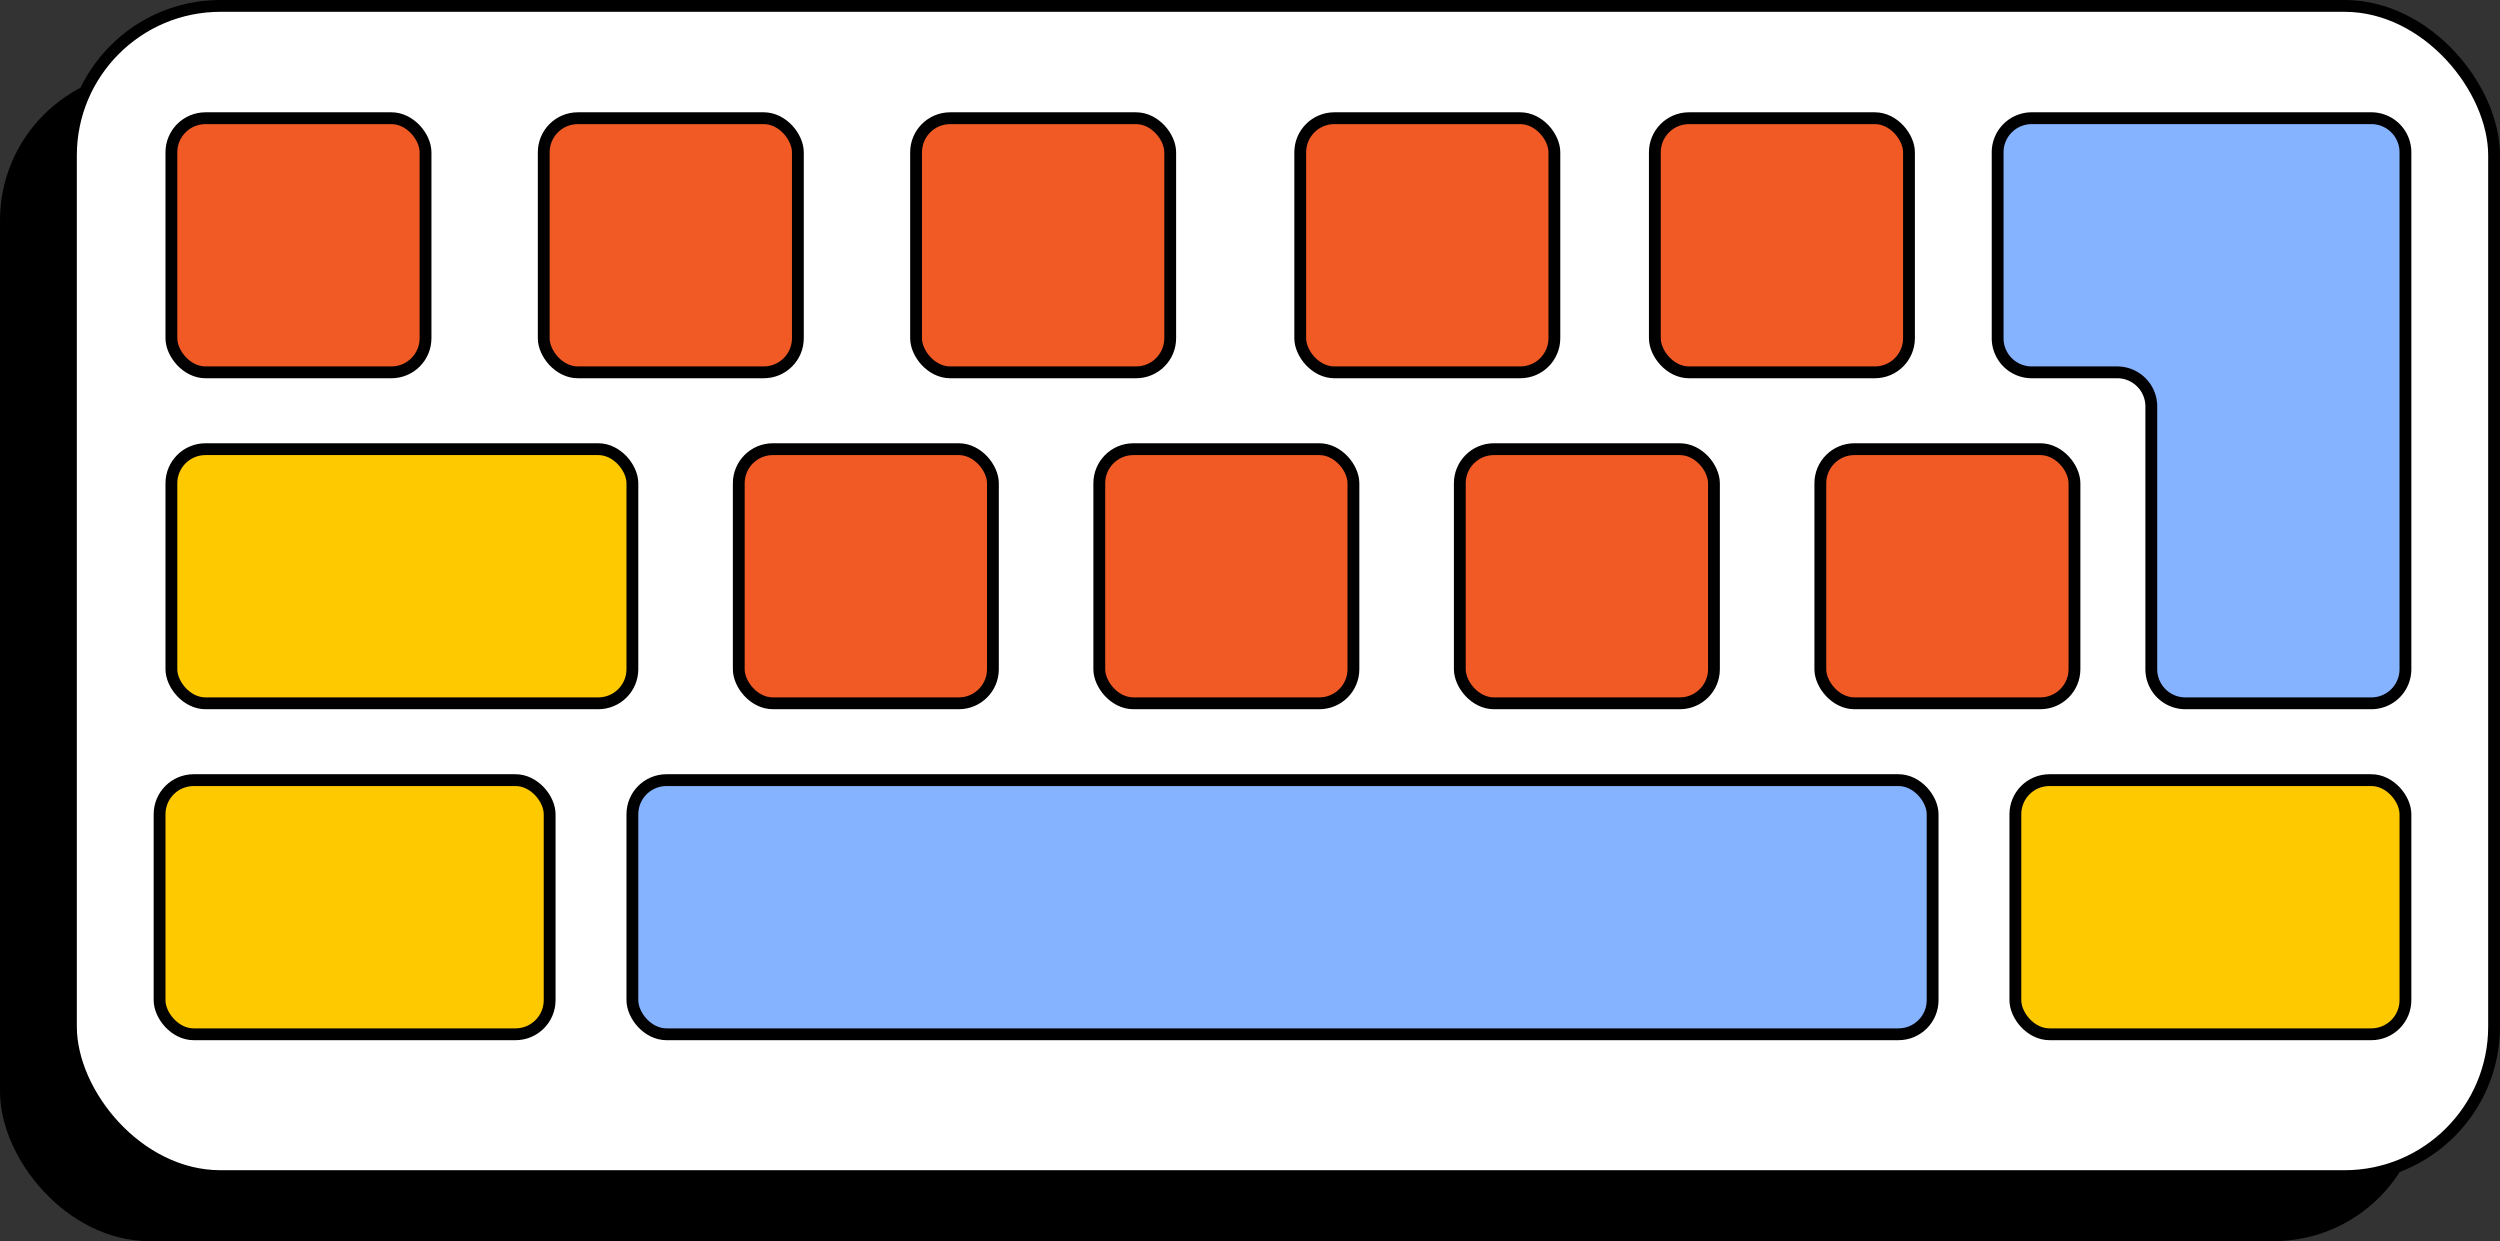 <svg xmlns="http://www.w3.org/2000/svg" viewBox="0 0 423 210"><rect x="0" y="0" width="423" height="210" fill="#333333" stroke="none"/><defs><style>.cls-1{fill:#fff;}.cls-1,.cls-2,.cls-3,.cls-4{stroke:#000;stroke-miterlimit:10;stroke-width:2px;}.cls-2{fill:#f15a24;}.cls-3{fill:#ffc900;}.cls-4{fill:#85b3ff;}</style></defs><g id="Livello_2" data-name="Livello 2"><g id="Livello_1-2" data-name="Livello 1"><rect y="12" width="410" height="198" rx="25.3"/><rect class="cls-1" x="12" y="1" width="410" height="198" rx="25.3"/><rect class="cls-2" x="29" y="20" width="43" height="43" rx="5.77"/><rect class="cls-2" x="92" y="20" width="43" height="43" rx="5.77"/><rect class="cls-2" x="155" y="20" width="43" height="43" rx="5.77"/><rect class="cls-2" x="220" y="20" width="43" height="43" rx="5.77"/><rect class="cls-2" x="280" y="20" width="43" height="43" rx="5.77"/><rect class="cls-3" x="29" y="76" width="78" height="43" rx="5.77"/><rect class="cls-2" x="125" y="76" width="43" height="43" rx="5.77"/><rect class="cls-2" x="186" y="76" width="43" height="43" rx="5.77"/><rect class="cls-2" x="247" y="76" width="43" height="43" rx="5.77"/><rect class="cls-2" x="308" y="76" width="43" height="43" rx="5.77"/><path class="cls-4" d="M364,20H343.77A5.77,5.77,0,0,0,338,25.77V57.23A5.77,5.77,0,0,0,343.77,63h14.46A5.77,5.77,0,0,1,364,68.77v44.46a5.77,5.77,0,0,0,5.77,5.77h31.46a5.77,5.77,0,0,0,5.77-5.77V25.77A5.77,5.77,0,0,0,401.23,20Z"/><rect class="cls-4" x="107" y="132" width="220" height="43" rx="5.77"/><rect class="cls-3" x="341" y="132" width="66" height="43" rx="5.77"/><rect class="cls-3" x="27" y="132" width="66" height="43" rx="5.77"/></g></g></svg>